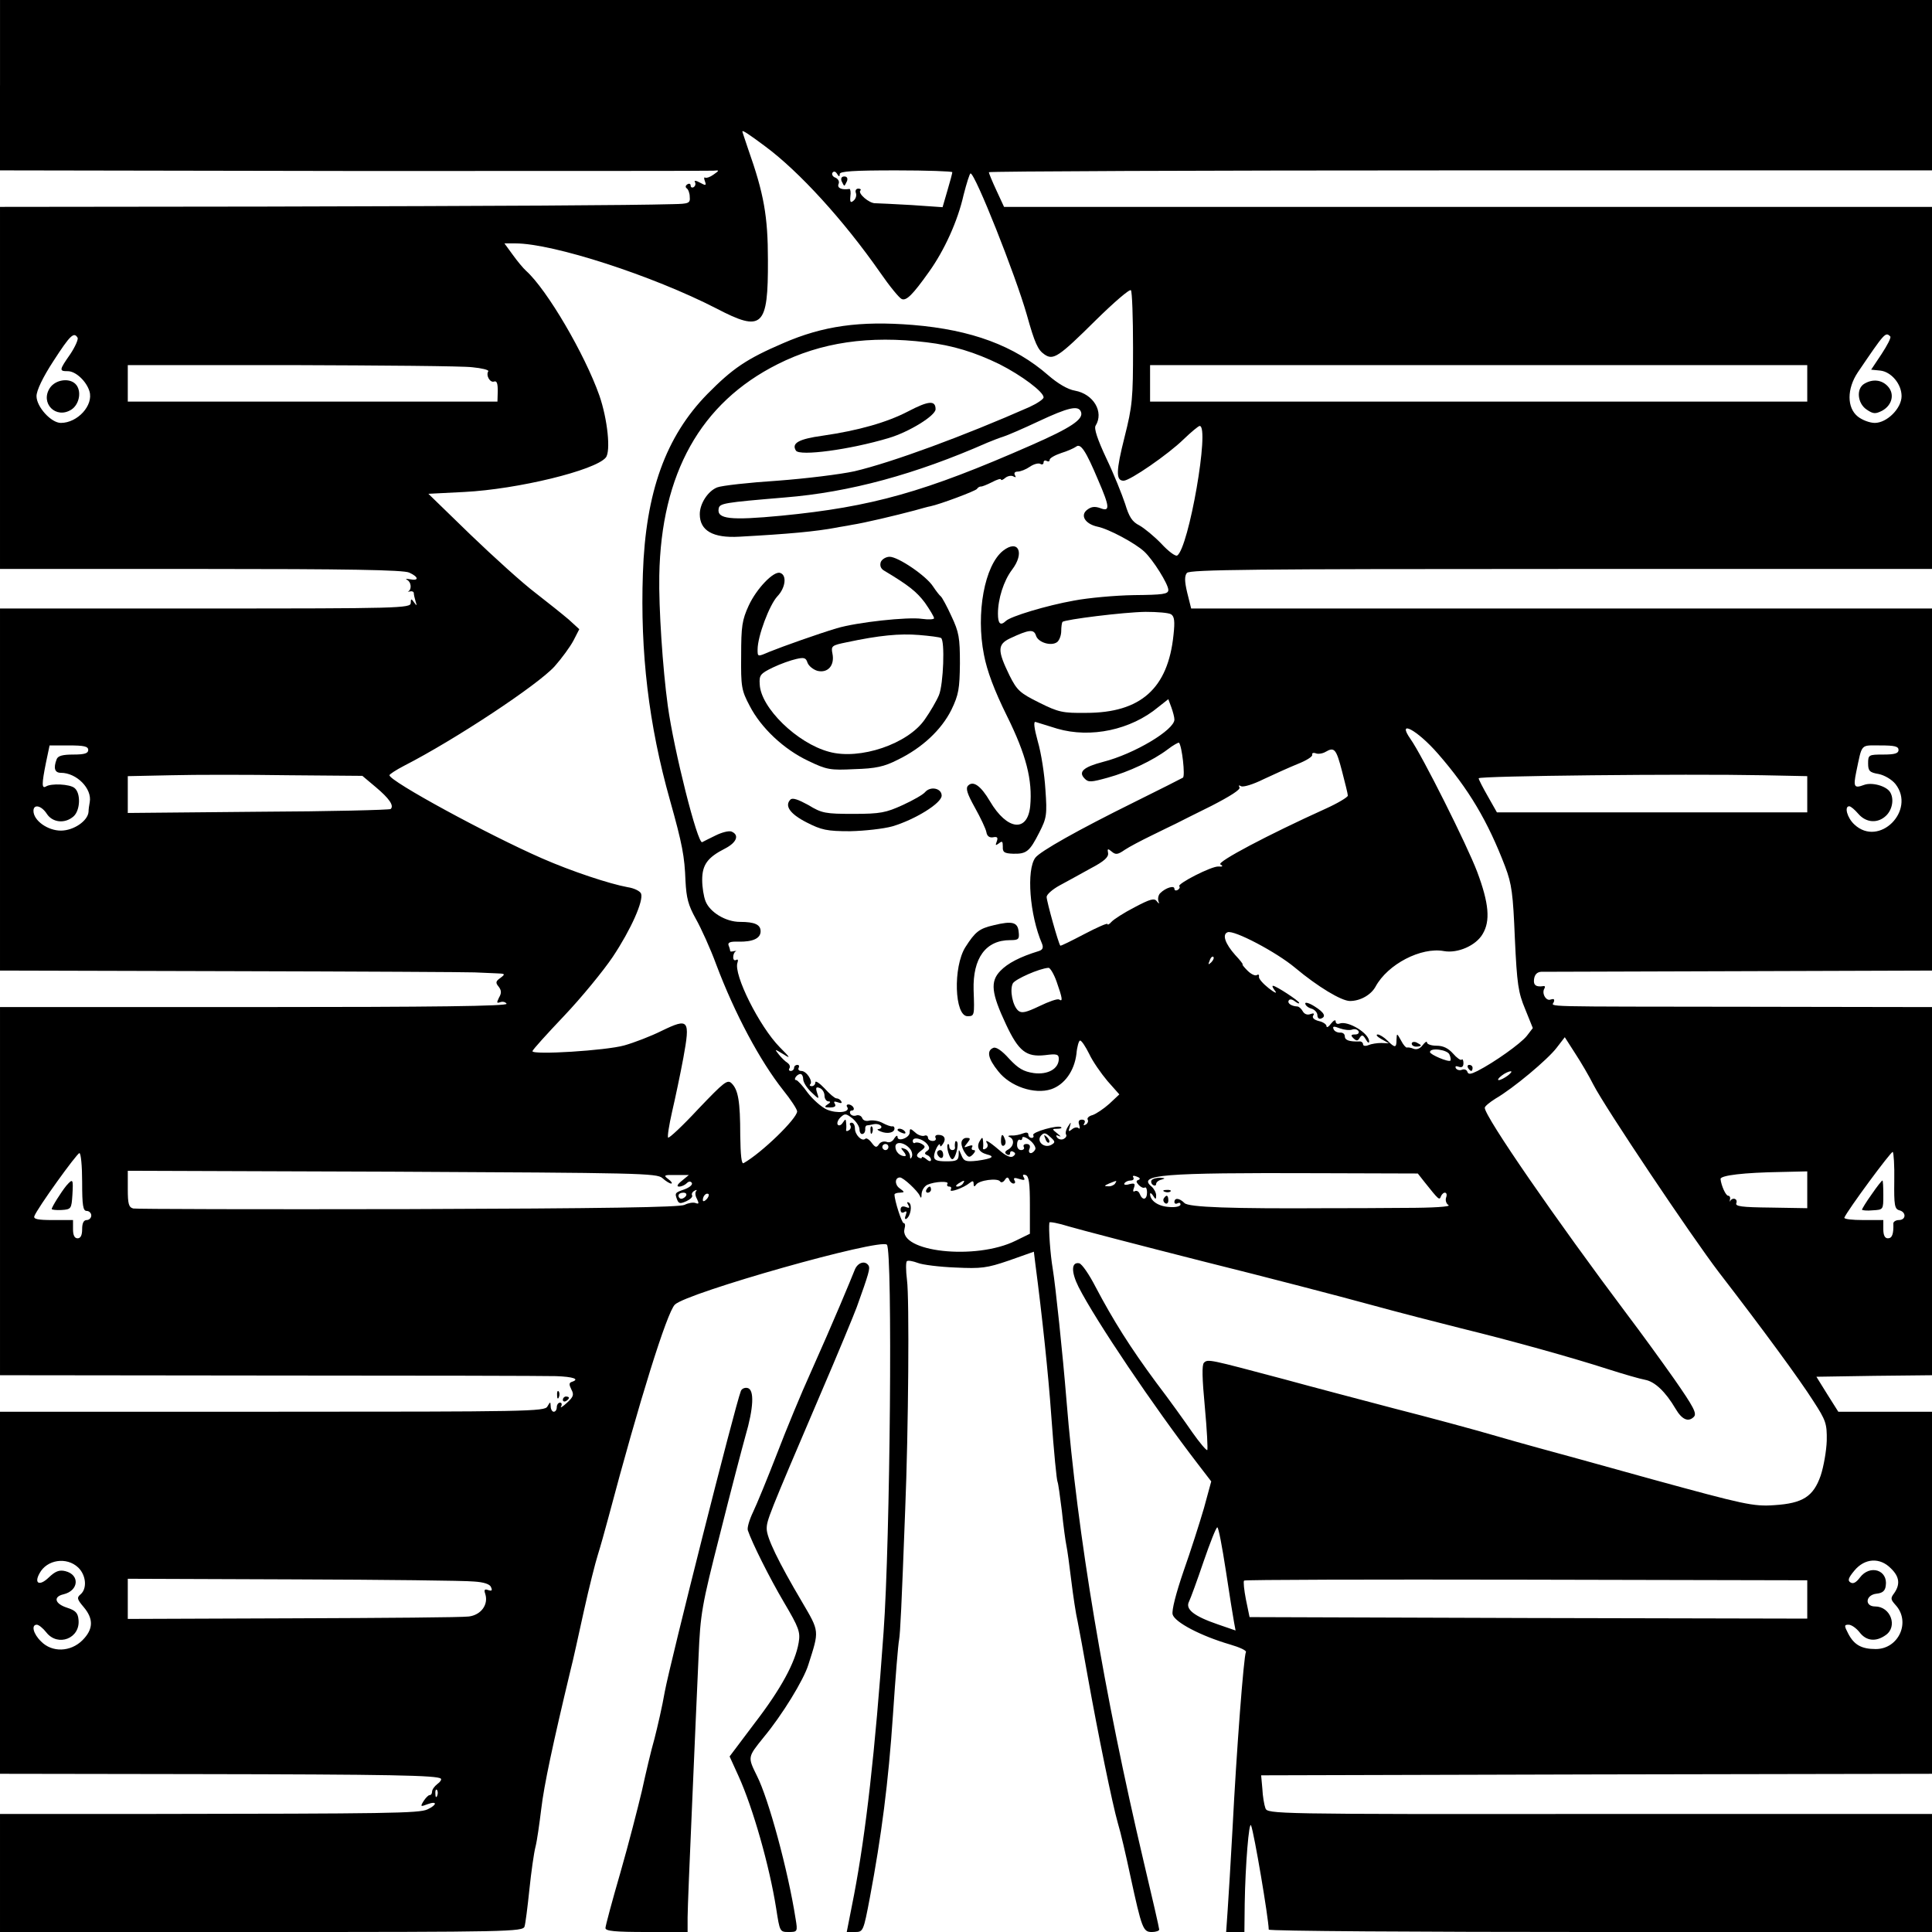 <?xml version="1.0" standalone="no"?>
<!DOCTYPE svg PUBLIC "-//W3C//DTD SVG 20010904//EN"
 "http://www.w3.org/TR/2001/REC-SVG-20010904/DTD/svg10.dtd">
<svg version="1.0" xmlns="http://www.w3.org/2000/svg"
 width="635pt" height="635pt" viewBox="0 0 635 635"
 preserveAspectRatio="xMidYMid meet">
<g transform="translate(0,635) scale(0.1,-0.1)"
fill="#000000" stroke="none">
<path d="M0 6070 l0 -280 1163 -2 c639 0 1171 0 1182 1 20 2 20 1 0 -13 -11
-8 -23 -12 -27 -10 -4 3 -5 -2 -1 -12 5 -14 3 -15 -17 -4 -12 7 -20 7 -16 2 3
-6 2 -13 -4 -17 -5 -3 -10 -1 -10 5 0 6 -5 8 -11 4 -6 -4 -7 -9 -2 -13 5 -3
10 -16 10 -28 2 -21 -3 -23 -55 -24 -150 -4 -550 -6 -1344 -8 l-868 -1 0 -595
0 -595 660 0 c479 0 666 -3 685 -12 31 -14 33 -28 3 -22 -13 2 -17 2 -10 -2
13 -6 16 -30 5 -37 -5 -2 -2 -2 5 -1 6 2 12 -1 12 -5 0 -5 3 -18 6 -28 5 -15
4 -15 -5 -3 -9 13 -11 13 -11 -2 0 -17 -39 -18 -675 -18 l-675 0 0 -595 0
-595 763 -2 c419 -1 778 -3 797 -4 19 -1 50 -2 69 -3 32 -1 33 -2 16 -15 -16
-11 -17 -16 -6 -29 9 -12 10 -21 1 -36 -8 -17 -8 -19 4 -15 8 3 17 1 21 -5 4
-8 -239 -11 -829 -11 l-836 0 0 -605 0 -605 883 -1 c485 0 910 -1 944 -2 58
-2 80 -10 52 -19 -9 -3 -9 -9 -1 -25 9 -17 7 -24 -15 -44 -14 -13 -23 -18 -19
-12 4 7 2 13 -3 13 -6 0 -11 -7 -11 -15 0 -8 -4 -15 -10 -15 -5 0 -10 8 -10
18 -1 16 -1 16 -11 -1 -9 -16 -63 -17 -904 -17 l-895 0 0 -595 0 -595 638 -1
c644 -1 800 -4 811 -15 3 -3 -2 -11 -12 -18 -9 -7 -17 -18 -17 -25 0 -6 -3
-11 -8 -11 -4 0 -13 -9 -20 -20 -11 -18 -10 -19 13 -10 33 12 32 -2 0 -17 -28
-13 -132 -14 -917 -15 l-488 0 0 -194 0 -194 859 0 c810 0 860 1 865 18 3 9
10 64 16 122 6 58 15 121 20 140 5 19 13 76 19 125 9 77 38 213 96 455 8 30
27 118 44 195 17 77 38 160 46 185 8 25 23 79 34 120 103 388 193 676 219 702
39 39 675 219 697 197 19 -19 11 -973 -11 -1274 -28 -395 -58 -658 -97 -863
l-24 -122 27 0 c27 0 28 2 49 113 38 202 61 378 76 602 8 121 17 231 20 245 4
24 8 106 20 425 11 266 14 700 6 758 -4 32 -4 60 0 62 4 3 20 0 36 -6 15 -6
71 -13 123 -15 85 -4 103 -2 176 23 l82 29 5 -41 c22 -167 43 -366 52 -495 9
-125 18 -216 21 -221 2 -4 8 -46 14 -95 5 -49 12 -100 15 -114 3 -14 10 -65
16 -115 6 -49 15 -110 21 -135 5 -25 20 -106 33 -180 34 -190 81 -419 99 -482
9 -29 27 -107 41 -173 38 -175 42 -185 71 -185 13 0 24 4 24 8 0 5 -23 105
-51 223 -130 551 -218 1073 -254 1519 -12 148 -36 376 -45 430 -8 47 -14 131
-11 152 1 3 29 -2 64 -13 34 -10 233 -62 442 -115 209 -52 454 -116 545 -141
91 -25 227 -60 303 -79 171 -42 364 -96 482 -134 50 -16 105 -32 122 -35 32
-6 67 -39 100 -95 21 -36 42 -45 60 -27 11 11 0 32 -64 124 -43 61 -112 156
-153 210 -236 314 -470 653 -470 682 0 5 16 18 35 30 59 34 172 129 201 167
l27 35 34 -53 c19 -29 46 -75 60 -103 39 -76 322 -498 412 -616 145 -188 266
-353 311 -424 41 -63 45 -74 44 -130 -1 -33 -10 -85 -20 -115 -24 -69 -59 -91
-152 -97 -69 -5 -99 2 -402 85 -58 16 -165 46 -238 66 -73 20 -195 53 -270 75
-75 22 -227 63 -337 91 -110 29 -274 72 -365 97 -245 65 -250 67 -263 54 -7
-7 -6 -51 3 -146 7 -75 10 -138 8 -141 -3 -2 -25 24 -49 58 -24 35 -77 109
-119 164 -85 115 -141 204 -199 314 -21 41 -45 76 -54 78 -26 5 -27 -28 -2
-78 56 -110 246 -392 393 -583 l43 -56 -24 -88 c-14 -48 -44 -142 -67 -207
-25 -73 -39 -128 -36 -142 7 -26 93 -71 189 -99 31 -9 55 -20 52 -25 -7 -11
-31 -324 -44 -580 -6 -107 -13 -228 -16 -268 l-5 -72 30 0 30 0 1 93 c2 126
14 275 21 257 10 -25 57 -302 58 -342 0 -5 491 -8 1090 -8 l1090 0 0 194 0
194 -1092 0 c-1079 -1 -1092 0 -1099 19 -4 11 -9 40 -10 64 l-4 44 1103 3
1102 2 0 595 0 595 -154 0 -154 0 -36 57 -36 58 190 3 190 2 0 605 0 605 -592
1 c-715 1 -657 -1 -651 16 3 9 0 11 -10 8 -15 -7 -31 20 -21 36 3 5 2 9 -3 8
-24 -4 -34 3 -31 23 2 15 10 23 23 24 11 0 305 1 653 2 l632 2 0 595 0 595
-1218 0 -1217 0 -13 52 c-9 38 -9 55 -1 65 10 11 224 13 1230 13 l1219 0 0
595 0 595 -1525 0 -1525 0 -25 54 c-14 30 -25 57 -25 60 0 3 698 6 1550 6
l1550 0 0 280 0 280 -3175 0 -3175 0 0 -280z m2515 -201 c112 -83 258 -243
378 -415 31 -45 63 -84 71 -87 15 -6 35 13 89 89 51 71 95 168 114 253 10 39
20 71 23 71 15 0 147 -332 185 -465 26 -93 36 -115 58 -130 29 -20 46 -9 169
113 59 58 111 103 115 98 4 -4 7 -89 7 -189 0 -167 -2 -191 -28 -294 -28 -111
-29 -143 -3 -143 21 0 147 87 197 136 25 24 49 44 53 44 34 0 -36 -402 -74
-426 -6 -3 -29 14 -52 39 -23 24 -56 51 -72 60 -24 12 -34 28 -47 71 -10 30
-37 98 -62 150 -29 62 -41 98 -35 107 28 45 -7 104 -68 115 -24 4 -57 24 -87
50 -112 98 -253 150 -446 166 -174 14 -295 -3 -426 -60 -121 -52 -166 -83
-249 -167 -137 -140 -203 -323 -212 -590 -9 -259 19 -497 89 -745 41 -146 48
-185 51 -265 3 -57 9 -80 34 -125 17 -30 48 -98 67 -150 61 -162 144 -317 220
-413 25 -31 46 -63 46 -70 -1 -24 -116 -136 -176 -170 -7 -4 -10 26 -11 91 0
113 -7 150 -28 171 -14 14 -24 6 -110 -84 -51 -55 -96 -97 -99 -94 -3 3 3 41
13 85 10 43 27 123 37 177 23 126 18 132 -71 89 -36 -18 -91 -39 -123 -48 -60
-17 -302 -32 -302 -19 0 4 47 56 104 116 57 60 129 148 160 194 60 90 102 185
93 208 -3 8 -23 18 -44 21 -60 11 -184 52 -282 95 -176 77 -500 253 -501 273
0 3 21 17 48 31 168 86 440 266 495 327 23 26 51 64 62 85 l19 37 -35 32 c-20
17 -70 57 -110 88 -41 31 -136 117 -213 191 l-138 134 118 6 c176 9 430 71
465 113 17 20 6 126 -21 204 -48 136 -172 348 -241 410 -9 8 -29 32 -44 53
l-27 37 36 0 c124 0 451 -106 661 -214 151 -79 170 -61 169 159 0 144 -13 218
-65 365 -10 30 -19 56 -19 58 0 5 20 -8 75 -49z m245 -91 c0 9 44 12 185 12
102 0 185 -3 185 -6 0 -3 -7 -30 -16 -60 l-16 -55 -101 7 c-56 3 -110 6 -120
6 -20 -1 -59 33 -49 42 3 3 0 6 -7 6 -7 0 -11 -6 -8 -14 3 -8 0 -19 -7 -25
-10 -9 -13 -6 -11 14 2 13 0 24 -3 24 -26 -4 -41 3 -36 16 4 8 -1 17 -10 21
-9 3 -13 11 -10 16 4 6 10 5 15 -3 6 -10 9 -11 9 -1z m-2505 -538 c3 -5 -8
-30 -24 -54 -37 -53 -37 -56 -8 -56 26 0 61 -33 71 -66 14 -46 -39 -104 -94
-104 -32 0 -80 53 -80 88 0 18 20 61 56 116 55 85 67 96 79 76z m5958 4 c3 -4
-10 -29 -29 -58 l-34 -51 30 -3 c36 -4 70 -44 70 -84 0 -40 -48 -88 -88 -88
-16 0 -41 9 -56 21 -36 29 -36 91 0 145 89 131 91 134 107 118z m-3168 -19
c86 -10 160 -33 240 -72 73 -37 145 -91 145 -109 0 -6 -21 -20 -47 -32 -213
-94 -451 -182 -575 -211 -46 -10 -159 -24 -253 -31 -93 -6 -183 -16 -198 -22
-30 -12 -57 -53 -57 -88 0 -54 43 -79 130 -74 164 9 250 17 320 30 8 2 31 5
50 9 40 6 145 31 205 47 22 6 46 13 53 14 30 6 148 50 153 57 3 5 9 8 13 8 3
-1 20 6 36 14 17 9 30 13 30 9 0 -4 7 -1 15 6 8 6 20 8 26 4 8 -4 9 -3 5 4 -4
7 -1 12 9 12 9 0 27 7 40 16 13 9 29 13 35 9 5 -3 10 -1 10 5 0 6 5 8 10 5 6
-3 10 -2 10 4 0 5 17 15 38 22 20 6 42 16 49 21 15 12 32 -14 72 -109 39 -90
40 -106 7 -93 -17 6 -29 5 -42 -5 -25 -18 -8 -47 33 -56 36 -7 124 -54 154
-82 29 -27 79 -107 79 -126 0 -14 -18 -16 -113 -17 -61 -1 -150 -9 -197 -18
-90 -16 -209 -52 -224 -67 -18 -17 -26 -9 -26 24 0 49 19 108 46 144 43 56 21
102 -29 63 -61 -48 -90 -206 -63 -342 10 -53 34 -117 75 -200 64 -129 85 -212
77 -298 -9 -87 -76 -79 -132 16 -30 51 -55 69 -72 52 -9 -9 -3 -27 22 -72 19
-34 36 -70 38 -81 2 -13 10 -19 22 -17 14 3 17 -1 12 -14 -5 -13 -4 -14 7 -6
11 9 13 7 13 -11 -1 -18 5 -22 34 -23 44 -1 54 7 86 70 24 47 26 58 20 141 -3
50 -14 121 -25 158 -12 44 -15 67 -7 64 6 -2 38 -12 71 -22 110 -32 242 -4
332 71 l33 26 10 -27 c5 -14 10 -32 10 -40 0 -34 -132 -113 -234 -139 -65 -17
-83 -33 -61 -55 12 -13 22 -12 76 3 69 19 148 56 197 93 18 14 35 23 37 22 10
-11 21 -110 13 -115 -5 -3 -78 -40 -161 -81 -186 -92 -308 -161 -324 -182 -30
-40 -19 -188 22 -283 5 -13 2 -20 -11 -24 -62 -19 -102 -40 -126 -65 -34 -35
-30 -73 19 -177 41 -87 66 -107 128 -100 38 5 45 3 45 -12 0 -33 -36 -53 -82
-47 -34 5 -51 15 -81 47 -23 26 -43 40 -52 36 -23 -9 -18 -35 16 -77 39 -50
119 -77 174 -59 44 15 76 60 83 116 2 24 8 44 12 44 5 0 18 -20 30 -44 11 -24
39 -64 60 -89 l39 -44 -33 -31 c-18 -16 -43 -33 -55 -37 -12 -3 -19 -10 -16
-15 3 -5 0 -12 -6 -16 -8 -4 -9 -3 -5 4 4 7 1 12 -8 12 -10 0 -13 -6 -9 -17 3
-10 3 -15 -2 -11 -4 4 -14 3 -22 -4 -11 -9 -12 -7 -7 8 5 18 5 18 -6 1 -6 -9
-9 -21 -6 -26 3 -5 -1 -11 -9 -15 -8 -3 -17 0 -21 6 -5 7 -2 8 7 4 8 -4 5 0
-5 8 -19 15 -19 16 -1 16 10 0 16 2 13 5 -9 9 -98 -16 -92 -26 3 -5 0 -9 -5
-9 -6 0 -11 5 -11 11 0 7 -7 8 -17 4 -10 -4 -27 -8 -38 -7 -11 0 -14 -2 -7 -5
17 -7 15 -30 -4 -41 -11 -6 -13 -11 -5 -16 6 -4 11 -2 11 4 0 6 5 8 11 4 8 -4
7 -9 -2 -15 -8 -5 -25 3 -46 22 -34 29 -49 37 -38 20 3 -5 1 -13 -5 -16 -6 -4
-10 -3 -9 2 1 4 1 15 0 23 -1 13 -3 13 -10 1 -13 -20 -4 -38 22 -45 29 -7 19
-14 -31 -21 -37 -4 -44 -2 -52 18 -9 21 -9 22 -9 1 -1 -18 -7 -21 -41 -21 -30
0 -40 4 -40 16 0 17 19 52 20 36 0 -5 4 -3 9 5 12 17 5 30 -15 30 -8 0 -12 -4
-9 -10 3 -5 -1 -10 -9 -10 -9 0 -16 5 -16 11 0 6 -6 9 -12 6 -7 -2 -21 2 -30
11 -16 14 -18 14 -18 0 0 -18 -40 -32 -40 -15 0 7 -5 4 -11 -5 -5 -10 -16 -15
-25 -11 -9 3 -20 0 -25 -8 -8 -12 -12 -11 -24 5 -8 11 -18 17 -21 13 -11 -10
-34 13 -34 34 0 11 -5 19 -11 19 -5 0 -8 -4 -4 -9 3 -5 1 -13 -5 -16 -6 -4
-10 -3 -9 2 1 4 1 15 0 23 -1 13 -2 13 -11 0 -5 -8 -12 -11 -16 -7 -4 4 -1 15
8 24 15 14 18 14 40 -3 13 -11 23 -27 23 -36 0 -10 5 -17 10 -15 6 1 9 8 9 15
-1 6 1 12 5 13 3 0 14 2 23 4 10 2 20 -1 24 -6 3 -5 -1 -9 -8 -10 -7 0 -4 -4
7 -8 22 -9 45 -4 45 10 0 5 -3 8 -7 7 -5 -1 -19 4 -32 11 -12 7 -32 10 -43 8
-11 -3 -21 0 -24 8 -3 8 -12 11 -19 9 -7 -3 -16 -1 -20 5 -3 6 -1 11 5 11 6 0
8 5 5 10 -3 6 -11 10 -16 10 -6 0 -8 -4 -4 -9 10 -17 -33 -22 -67 -8 -18 8
-46 33 -63 55 -16 23 -34 42 -38 42 -11 0 2 20 14 20 5 0 9 -8 9 -17 0 -10 12
-29 27 -43 25 -24 26 -24 19 -3 -6 18 -4 22 8 17 9 -3 16 -15 16 -25 0 -10 6
-19 13 -19 8 0 7 -4 -3 -10 -12 -8 -10 -10 8 -10 15 0 21 4 16 12 -5 8 -2 9
10 5 10 -4 15 -3 11 3 -3 6 -10 10 -16 10 -5 0 -23 15 -39 33 -16 17 -30 26
-30 20 0 -7 -5 -13 -12 -13 -6 0 -8 3 -5 6 10 10 -12 44 -29 44 -8 0 -12 5 -9
10 3 6 1 10 -4 10 -6 0 -11 -4 -11 -10 0 -5 -5 -10 -11 -10 -5 0 -8 4 -4 9 3
6 0 13 -7 18 -7 4 -20 17 -28 27 -15 19 -15 19 15 1 25 -16 23 -12 -12 23 -67
68 -153 240 -139 278 3 9 1 12 -4 9 -6 -3 -10 0 -10 9 0 8 3 16 8 19 4 2 1 2
-5 1 -7 -2 -13 -2 -13 0 0 3 -2 11 -5 18 -4 10 4 14 32 13 48 -1 73 11 73 34
0 22 -19 31 -68 31 -47 0 -99 32 -113 68 -6 15 -11 46 -11 70 0 50 18 74 75
103 39 20 48 45 21 56 -9 3 -32 -3 -52 -13 -21 -10 -40 -20 -44 -22 -15 -7
-93 302 -113 448 -17 124 -30 323 -28 428 6 336 136 568 389 695 143 72 300
95 489 72z m-1493 -82 c32 -3 55 -9 53 -13 -9 -14 6 -39 19 -34 9 3 12 -6 12
-31 l-1 -35 -607 0 -608 0 0 60 0 60 538 0 c295 -1 563 -3 594 -7z m4388 -53
l0 -60 -1080 0 -1080 0 0 60 0 60 1080 0 1080 0 0 -60z m-2387 -94 c9 -24 -33
-52 -163 -109 -350 -154 -524 -203 -822 -232 -168 -16 -212 -11 -206 23 3 18
16 20 218 37 212 17 429 76 665 180 17 7 40 16 53 20 13 4 64 26 115 50 98 46
132 54 140 31z m296 -665 c11 -7 13 -23 8 -68 -18 -176 -108 -256 -287 -256
-77 -1 -91 2 -155 34 -62 31 -72 39 -97 89 -40 82 -40 102 2 122 62 29 78 31
85 9 7 -23 51 -36 70 -21 7 6 13 22 13 36 0 13 2 27 4 30 9 8 201 32 273 33
39 0 76 -3 84 -8z m877 -458 c102 -117 164 -222 221 -371 22 -58 26 -90 32
-237 7 -150 11 -177 34 -232 l25 -62 -20 -26 c-20 -25 -107 -87 -162 -115 -22
-11 -30 -12 -33 -3 -2 7 -10 10 -18 7 -7 -3 -16 -1 -20 5 -3 7 0 8 9 5 11 -4
16 0 16 12 0 9 -3 15 -6 11 -3 -3 -16 6 -28 20 -16 18 -33 26 -54 26 -18 0
-32 5 -32 11 0 5 -6 1 -14 -9 -8 -11 -19 -16 -30 -12 -9 4 -19 5 -22 4 -3 -1
-12 9 -19 23 -14 25 -14 25 -15 3 0 -28 -5 -28 -30 -3 -11 11 -26 20 -32 20
-7 -1 -2 -7 12 -15 l25 -14 -25 1 c-14 0 -33 -3 -42 -7 -10 -4 -18 -3 -18 3 0
5 -6 10 -12 9 -33 -1 -48 4 -48 17 0 8 -7 13 -16 12 -9 0 -19 5 -21 12 -4 9 1
10 21 2 14 -5 32 -7 40 -4 8 3 17 1 21 -5 3 -6 -1 -11 -11 -11 -14 0 -15 -3
-6 -12 10 -10 15 -10 21 1 7 11 11 10 20 -5 6 -11 11 -14 11 -7 0 27 -69 69
-97 59 -7 -3 -13 0 -13 7 0 7 -7 3 -15 -7 -8 -11 -15 -15 -15 -9 0 6 -11 14
-25 17 -16 4 -23 11 -19 18 5 7 2 9 -9 5 -10 -4 -20 0 -25 9 -5 9 -13 16 -18
16 -20 1 -34 11 -28 20 3 5 11 4 20 -3 8 -6 14 -9 14 -5 0 6 -76 56 -86 56 -4
0 0 -8 7 -17 8 -10 -2 -6 -21 9 -19 15 -34 32 -32 38 1 6 -2 9 -7 5 -6 -3 -19
3 -31 15 -11 11 -18 20 -16 20 3 0 -8 14 -24 31 -33 37 -44 68 -25 75 21 8
160 -65 222 -117 74 -62 152 -109 180 -109 34 0 69 20 84 47 40 74 150 131
225 117 45 -8 105 18 127 56 26 43 21 101 -18 205 -33 87 -180 381 -219 436
-47 67 22 30 90 -48z m-4436 12 c0 -11 -12 -15 -49 -15 -35 0 -51 -4 -55 -16
-11 -29 -6 -44 14 -44 52 0 103 -52 95 -96 -2 -10 -4 -25 -4 -32 -2 -30 -49
-62 -91 -62 -43 0 -90 33 -90 65 0 23 26 18 44 -10 19 -29 60 -33 88 -8 22 20
24 76 3 93 -15 13 -77 16 -94 5 -14 -8 -14 8 0 78 l12 57 63 0 c50 0 64 -3 64
-15z m5950 0 c0 -11 -12 -15 -50 -15 -48 0 -50 -1 -50 -29 0 -25 5 -30 35 -35
19 -4 43 -18 55 -33 68 -87 -54 -209 -135 -133 -24 22 -34 60 -17 60 5 0 18
-11 30 -25 26 -30 65 -32 92 -5 20 20 26 55 12 77 -13 20 -60 33 -86 23 -32
-12 -35 -6 -25 43 20 95 13 87 79 87 47 0 60 -3 60 -15z m-1829 -70 c10 -39
19 -74 19 -80 0 -5 -33 -25 -73 -43 -190 -86 -358 -175 -346 -183 10 -6 8 -8
-6 -7 -22 2 -137 -57 -129 -65 3 -3 1 -8 -5 -12 -6 -3 -11 -2 -11 4 0 12 -29
3 -46 -14 -6 -5 -9 -17 -7 -25 4 -12 3 -12 -5 -2 -8 11 -22 7 -73 -20 -35 -18
-69 -40 -76 -48 -7 -8 -13 -11 -13 -7 0 4 -34 -11 -76 -33 -42 -22 -78 -40
-79 -38 -6 6 -45 146 -45 160 0 8 19 25 43 38 23 12 69 38 102 56 44 23 59 37
57 50 -3 15 -1 16 12 5 13 -11 20 -10 43 6 15 10 55 31 88 47 33 16 69 34 80
39 11 6 64 32 118 59 60 31 95 53 91 60 -4 7 -2 8 5 4 7 -4 40 6 74 23 34 16
85 39 112 50 28 11 49 24 48 30 -2 6 4 8 12 5 7 -3 22 -1 32 5 29 17 35 9 54
-64z m-3176 -52 c44 -37 61 -61 49 -72 -3 -3 -199 -8 -435 -9 l-429 -4 0 61 0
60 143 3 c78 2 251 2 385 0 l243 -2 44 -37z m4705 -24 l0 -59 -510 0 -510 0
-30 53 c-16 28 -30 55 -30 59 0 8 680 15 933 10 l147 -3 0 -60z m-1959 -552
c-10 -9 -11 -8 -5 6 3 10 9 15 12 12 3 -3 0 -11 -7 -18z m-508 -64 c19 -54 21
-67 8 -58 -6 3 -34 -7 -65 -22 -44 -21 -58 -24 -69 -15 -19 16 -29 69 -18 90
8 14 87 49 117 51 5 1 18 -20 27 -46z m1291 -239 c4 -9 5 -18 3 -20 -6 -6 -67
20 -67 28 0 16 58 8 64 -8z m192 -69 c-11 -8 -24 -15 -30 -15 -5 0 -1 7 10 15
10 8 24 14 29 14 6 0 1 -6 -9 -14z m-1501 -228 c-23 -12 -49 11 -34 30 10 11
15 11 31 -4 17 -15 17 -18 3 -26z m-52 -14 c-3 -7 -10 -13 -15 -13 -6 0 -8 7
-4 15 3 9 0 15 -10 15 -8 0 -12 -4 -9 -10 3 -5 -1 -10 -9 -10 -8 0 -14 8 -13
19 0 11 5 17 9 15 4 -3 8 0 8 6 0 6 11 3 24 -7 13 -10 21 -24 19 -30z m-356
17 c9 -11 9 -17 0 -23 -9 -6 -9 -10 1 -14 6 -2 12 -9 12 -15 0 -6 -6 -6 -15 2
-8 7 -15 9 -15 6 0 -4 -5 -4 -12 0 -7 5 -5 11 8 21 16 12 17 15 4 23 -8 5 -18
6 -22 4 -4 -3 -8 0 -8 6 0 15 32 8 47 -10z m-56 -16 c6 -7 9 -19 6 -26 -4 -9
-6 -7 -6 3 -1 9 -8 20 -17 23 -14 5 -15 4 -4 -9 7 -8 9 -15 4 -15 -17 0 -31
15 -31 31 0 19 30 15 48 -7z m-71 6 c0 -5 -4 -10 -10 -10 -5 0 -10 5 -10 10 0
6 5 10 10 10 6 0 10 -4 10 -10z m3306 -111 c-1 -80 1 -93 17 -97 23 -6 22 -32
-2 -32 -10 0 -19 -6 -18 -12 1 -34 -4 -48 -18 -48 -10 0 -15 10 -15 30 l0 30
-66 0 c-36 0 -64 3 -62 8 10 24 154 219 159 216 3 -2 6 -45 5 -95z m-5956 -4
c0 -78 3 -95 15 -95 8 0 15 -7 15 -15 0 -8 -7 -15 -15 -15 -10 0 -15 -10 -15
-30 0 -20 -5 -30 -15 -30 -10 0 -15 10 -15 30 l0 30 -66 0 c-49 0 -65 3 -61
13 9 25 140 207 148 207 5 0 9 -43 9 -95z m1907 13 c11 -10 24 -18 29 -18 5 0
1 7 -10 15 -16 12 -14 14 25 13 l43 0 -23 -19 c-15 -12 -18 -19 -9 -19 8 0 19
5 25 11 7 7 13 7 17 1 3 -6 -8 -15 -24 -21 -32 -11 -33 -12 -24 -35 5 -12 10
-13 30 -4 13 6 21 14 19 19 -3 4 0 11 7 15 7 4 10 4 6 -1 -4 -4 -3 -16 3 -26
7 -15 6 -17 -5 -13 -8 3 -24 0 -36 -6 -15 -8 -265 -12 -908 -14 -488 -1 -895
0 -904 2 -15 4 -18 15 -18 64 l0 60 869 -3 c811 -4 870 -5 888 -21z m2505 -13
c47 -59 49 -61 54 -47 8 18 24 15 17 -4 -3 -9 0 -20 8 -25 8 -5 -49 -9 -146
-9 -88 -1 -198 -1 -245 -1 -324 -2 -464 3 -477 17 -17 17 -33 18 -33 3 0 -5 5
-7 10 -4 6 3 10 2 10 -4 0 -6 -17 -10 -37 -8 -36 2 -62 20 -63 42 0 6 5 3 10
-5 8 -13 10 -13 10 1 0 9 -7 22 -15 29 -47 39 31 46 547 44 l328 -1 22 -28z
m1258 -25 l0 -61 -119 2 c-98 1 -119 4 -114 15 5 14 -12 20 -20 7 -2 -5 -2 -2
-1 5 2 6 -1 12 -6 12 -8 0 -23 34 -25 55 0 12 77 21 198 23 l87 2 0 -60z
m-2555 -51 l0 -94 -47 -23 c-131 -65 -385 -37 -365 40 3 10 2 18 -3 18 -6 0
-30 74 -30 94 0 3 8 6 18 6 16 1 16 2 -2 15 -16 12 -15 35 2 35 11 0 58 -44
65 -60 4 -10 6 -8 6 6 1 12 9 25 19 30 25 11 73 13 66 3 -3 -5 0 -9 6 -9 6 0
8 -4 5 -10 -7 -12 43 6 62 22 10 8 13 7 13 -3 0 -10 3 -10 8 -3 9 15 71 23 79
11 3 -5 10 -3 15 4 7 11 11 11 15 2 2 -7 9 -13 14 -13 6 0 7 5 3 11 -4 8 1 9
16 4 17 -5 20 -4 15 5 -5 8 -3 11 6 8 11 -4 14 -27 14 -99z m357 83 c-9 -3 -8
-7 1 -17 7 -7 15 -11 20 -8 4 2 7 -5 7 -16 0 -25 -15 -28 -24 -5 -3 8 -10 12
-16 9 -6 -4 -7 1 -3 11 5 14 2 16 -15 12 -12 -4 -20 -2 -16 3 3 5 12 9 20 9 8
0 12 4 9 10 -4 6 1 7 11 3 11 -4 13 -8 6 -11z m-577 -12 c-3 -5 -12 -10 -18
-10 -7 0 -6 4 3 10 19 12 23 12 15 0z m500 0 c-3 -5 -14 -10 -23 -9 -14 0 -13
2 3 9 27 11 27 11 20 0z m-1410 -40 c-3 -5 -10 -10 -16 -10 -5 0 -9 5 -9 10 0
6 7 10 16 10 8 0 12 -4 9 -10z m67 -12 c-7 -7 -12 -8 -12 -2 0 6 3 14 7 17 3
4 9 5 12 2 2 -3 -1 -11 -7 -17z m1707 -1220 c12 -79 24 -155 27 -170 l5 -27
-58 20 c-79 27 -108 50 -95 75 5 10 27 70 48 132 21 61 41 112 45 112 4 0 16
-64 28 -142z m-3772 10 c26 -25 30 -69 8 -88 -13 -11 -12 -16 10 -42 33 -39
32 -73 -4 -109 -39 -39 -100 -41 -136 -4 -26 25 -33 55 -14 55 6 0 20 -11 31
-25 38 -49 113 -20 106 42 -2 22 -10 30 -38 39 -40 13 -46 36 -11 44 50 12 54
64 6 76 -20 5 -33 0 -55 -21 -30 -29 -49 -20 -30 14 24 45 89 55 127 19z
m5958 -3 c28 -27 31 -52 11 -81 -13 -17 -12 -21 4 -39 51 -55 11 -145 -65
-145 -47 0 -71 14 -90 50 -14 27 -14 30 1 30 9 0 25 -11 36 -25 22 -29 54 -32
86 -9 40 28 16 94 -35 94 -35 0 -32 38 5 42 19 2 28 9 30 26 8 52 -52 71 -85
27 -12 -16 -22 -22 -31 -16 -10 6 -7 15 13 39 34 41 84 44 120 7z m-4658 -43
c34 -2 54 -9 57 -19 5 -11 2 -13 -10 -9 -11 4 -14 1 -9 -13 11 -35 -14 -69
-54 -74 -20 -3 -280 -5 -578 -6 l-543 -2 0 66 0 66 543 -2 c298 -1 565 -4 594
-7z m4383 -59 l0 -63 -917 2 -916 3 -12 58 c-6 31 -9 59 -6 62 2 3 420 4 928
3 l923 -2 0 -63z m-4503 -645 c-3 -8 -6 -5 -6 6 -1 11 2 17 5 13 3 -3 4 -12 1
-19z"/>
<path d="M2766 5755 c4 -8 7 -15 9 -15 2 0 5 7 9 15 3 9 0 15 -9 15 -9 0 -12
-6 -9 -15z"/>
<path d="M164 5075 c-33 -50 20 -104 71 -71 27 18 34 63 13 84 -21 21 -66 14
-84 -13z"/>
<path d="M6128 5089 c-28 -16 -23 -65 7 -85 22 -15 29 -15 51 -4 33 18 42 55
19 80 -20 22 -50 25 -77 9z"/>
<path d="M2985 4998 c-69 -36 -163 -63 -281 -80 -80 -11 -103 -25 -88 -49 12
-19 177 3 304 41 68 20 155 74 155 95 0 30 -23 28 -90 -7z"/>
<path d="M2895 4503 c-4 -12 0 -22 10 -28 82 -49 108 -70 135 -106 16 -23 30
-46 30 -51 0 -4 -18 -5 -40 -2 -46 7 -213 -11 -280 -31 -60 -18 -176 -59 -223
-78 -37 -16 -37 -16 -37 8 0 44 39 147 65 175 27 28 32 70 9 77 -21 7 -77 -51
-103 -107 -22 -48 -25 -68 -25 -165 -1 -102 1 -114 28 -165 37 -72 112 -143
193 -181 60 -29 72 -31 151 -27 70 2 98 8 143 31 80 39 143 98 176 164 24 50
27 69 28 152 0 85 -3 103 -28 156 -15 33 -31 62 -35 65 -4 3 -15 17 -25 32
-22 35 -115 98 -143 98 -12 0 -25 -8 -29 -17z m198 -250 c13 -8 8 -152 -7
-188 -8 -19 -29 -55 -46 -79 -55 -81 -214 -135 -315 -107 -105 28 -225 145
-228 222 -2 30 2 35 43 55 25 12 59 24 77 28 26 6 32 4 37 -12 4 -11 19 -23
33 -27 34 -8 57 18 49 57 -5 25 -2 27 47 37 108 23 174 29 237 24 36 -3 68 -7
73 -10z"/>
<path d="M3041 3747 c-6 -8 -39 -27 -74 -43 -55 -25 -73 -29 -162 -29 -92 0
-104 2 -148 29 -33 18 -52 25 -59 18 -20 -20 -2 -47 53 -75 49 -25 67 -29 143
-29 48 1 110 8 139 16 74 22 162 76 162 101 0 24 -36 32 -54 12z"/>
<path d="M3266 3309 c-48 -11 -61 -22 -93 -72 -41 -65 -36 -227 7 -227 23 0
23 2 20 86 -3 105 40 164 120 164 28 0 31 3 28 28 -3 31 -21 36 -82 21z"/>
<path d="M2861 2634 c0 -11 3 -14 6 -6 3 7 2 16 -1 19 -3 4 -6 -2 -5 -13z"/>
<path d="M2950 2636 c0 -2 7 -7 16 -10 8 -3 12 -2 9 4 -6 10 -25 14 -25 6z"/>
<path d="M3290 2599 c0 -11 4 -18 10 -14 5 3 7 12 3 20 -7 21 -13 19 -13 -6z"/>
<path d="M3160 2593 c0 -10 6 -25 13 -34 10 -14 14 -14 25 -3 8 9 9 14 2 14
-6 0 -8 4 -5 10 4 6 -1 7 -12 3 -16 -6 -16 -5 -4 10 12 15 11 17 -3 17 -9 0
-16 -8 -16 -17z"/>
<path d="M3139 2594 c-1 -5 -1 -12 0 -16 0 -5 -3 -8 -9 -8 -5 0 -10 5 -10 12
0 6 -2 9 -5 7 -6 -7 6 -49 15 -49 10 0 23 50 15 58 -3 3 -6 1 -6 -4z"/>
<path d="M3080 2561 c0 -6 5 -13 10 -16 6 -3 10 1 10 9 0 9 -4 16 -10 16 -5 0
-10 -4 -10 -9z"/>
<path d="M4290 3052 c0 -6 9 -14 20 -17 11 -3 20 -13 20 -22 0 -8 5 -13 11
-11 19 6 12 20 -20 40 -17 11 -31 15 -31 10z"/>
<path d="M4640 2920 c0 -6 7 -10 15 -10 8 0 15 2 15 4 0 2 -7 6 -15 10 -8 3
-15 1 -15 -4z"/>
<path d="M4825 2840 c3 -5 8 -10 11 -10 2 0 4 5 4 10 0 6 -5 10 -11 10 -5 0
-7 -4 -4 -10z"/>
<path d="M3436 2607 c3 -10 9 -15 12 -12 3 3 0 11 -7 18 -10 9 -11 8 -5 -6z"/>
<path d="M6152 2425 c-18 -25 -32 -48 -32 -51 0 -2 16 -4 35 -2 35 2 35 2 35
50 0 26 -1 48 -3 48 -2 0 -18 -20 -35 -45z"/>
<path d="M218 2453 c-17 -21 -48 -70 -48 -77 0 -2 15 -4 32 -3 32 2 33 4 36
50 3 52 2 55 -20 30z"/>
<path d="M3785 2471 c-3 -5 -1 -12 5 -16 5 -3 10 -2 10 4 0 5 8 12 18 14 13 4
12 5 -5 6 -12 0 -24 -3 -28 -8z"/>
<path d="M3828 2433 c7 -3 16 -2 19 1 4 3 -2 6 -13 5 -11 0 -14 -3 -6 -6z"/>
<path d="M3825 2411 c-3 -5 -1 -12 5 -16 5 -3 10 1 10 9 0 18 -6 21 -15 7z"/>
<path d="M3045 2440 c-3 -5 -1 -10 4 -10 6 0 11 5 11 10 0 6 -2 10 -4 10 -3 0
-8 -4 -11 -10z"/>
<path d="M2985 2390 c6 -10 4 -12 -8 -7 -11 4 -17 1 -17 -9 0 -9 5 -12 12 -8
8 5 9 2 5 -10 -4 -9 -3 -15 2 -12 14 9 20 45 9 53 -7 4 -8 1 -3 -7z"/>
<path d="M2810 2178 c-5 -13 -27 -66 -49 -118 -22 -52 -65 -151 -96 -220 -31
-68 -81 -189 -112 -270 -31 -80 -66 -165 -78 -190 -12 -25 -20 -52 -17 -60 13
-39 70 -154 119 -237 49 -83 54 -97 48 -132 -11 -65 -58 -152 -145 -265 l-82
-109 30 -66 c47 -104 101 -294 123 -433 12 -77 12 -78 41 -78 29 0 30 1 23 43
-25 160 -89 395 -127 470 -31 63 -31 61 22 127 60 72 132 189 147 239 36 113
37 107 -21 206 -78 132 -116 211 -116 240 0 28 4 39 175 439 59 137 113 268
121 290 40 111 44 127 39 136 -11 18 -35 11 -45 -12z"/>
<path d="M2435 1778 c-20 -52 -232 -892 -250 -988 -8 -47 -24 -116 -34 -155
-11 -38 -29 -115 -41 -170 -13 -55 -44 -176 -71 -270 -27 -93 -49 -175 -49
-182 0 -10 32 -13 135 -13 l135 0 0 48 c0 26 7 196 15 377 8 182 17 398 21
480 6 141 10 166 71 405 35 140 73 284 83 320 27 92 30 153 7 158 -9 2 -19 -2
-22 -10z"/>
<path d="M1831 1764 c0 -11 3 -14 6 -6 3 7 2 16 -1 19 -3 4 -6 -2 -5 -13z"/>
<path d="M1850 1749 c0 -5 5 -7 10 -4 6 3 10 8 10 11 0 2 -4 4 -10 4 -5 0 -10
-5 -10 -11z"/>
</g>
</svg>
